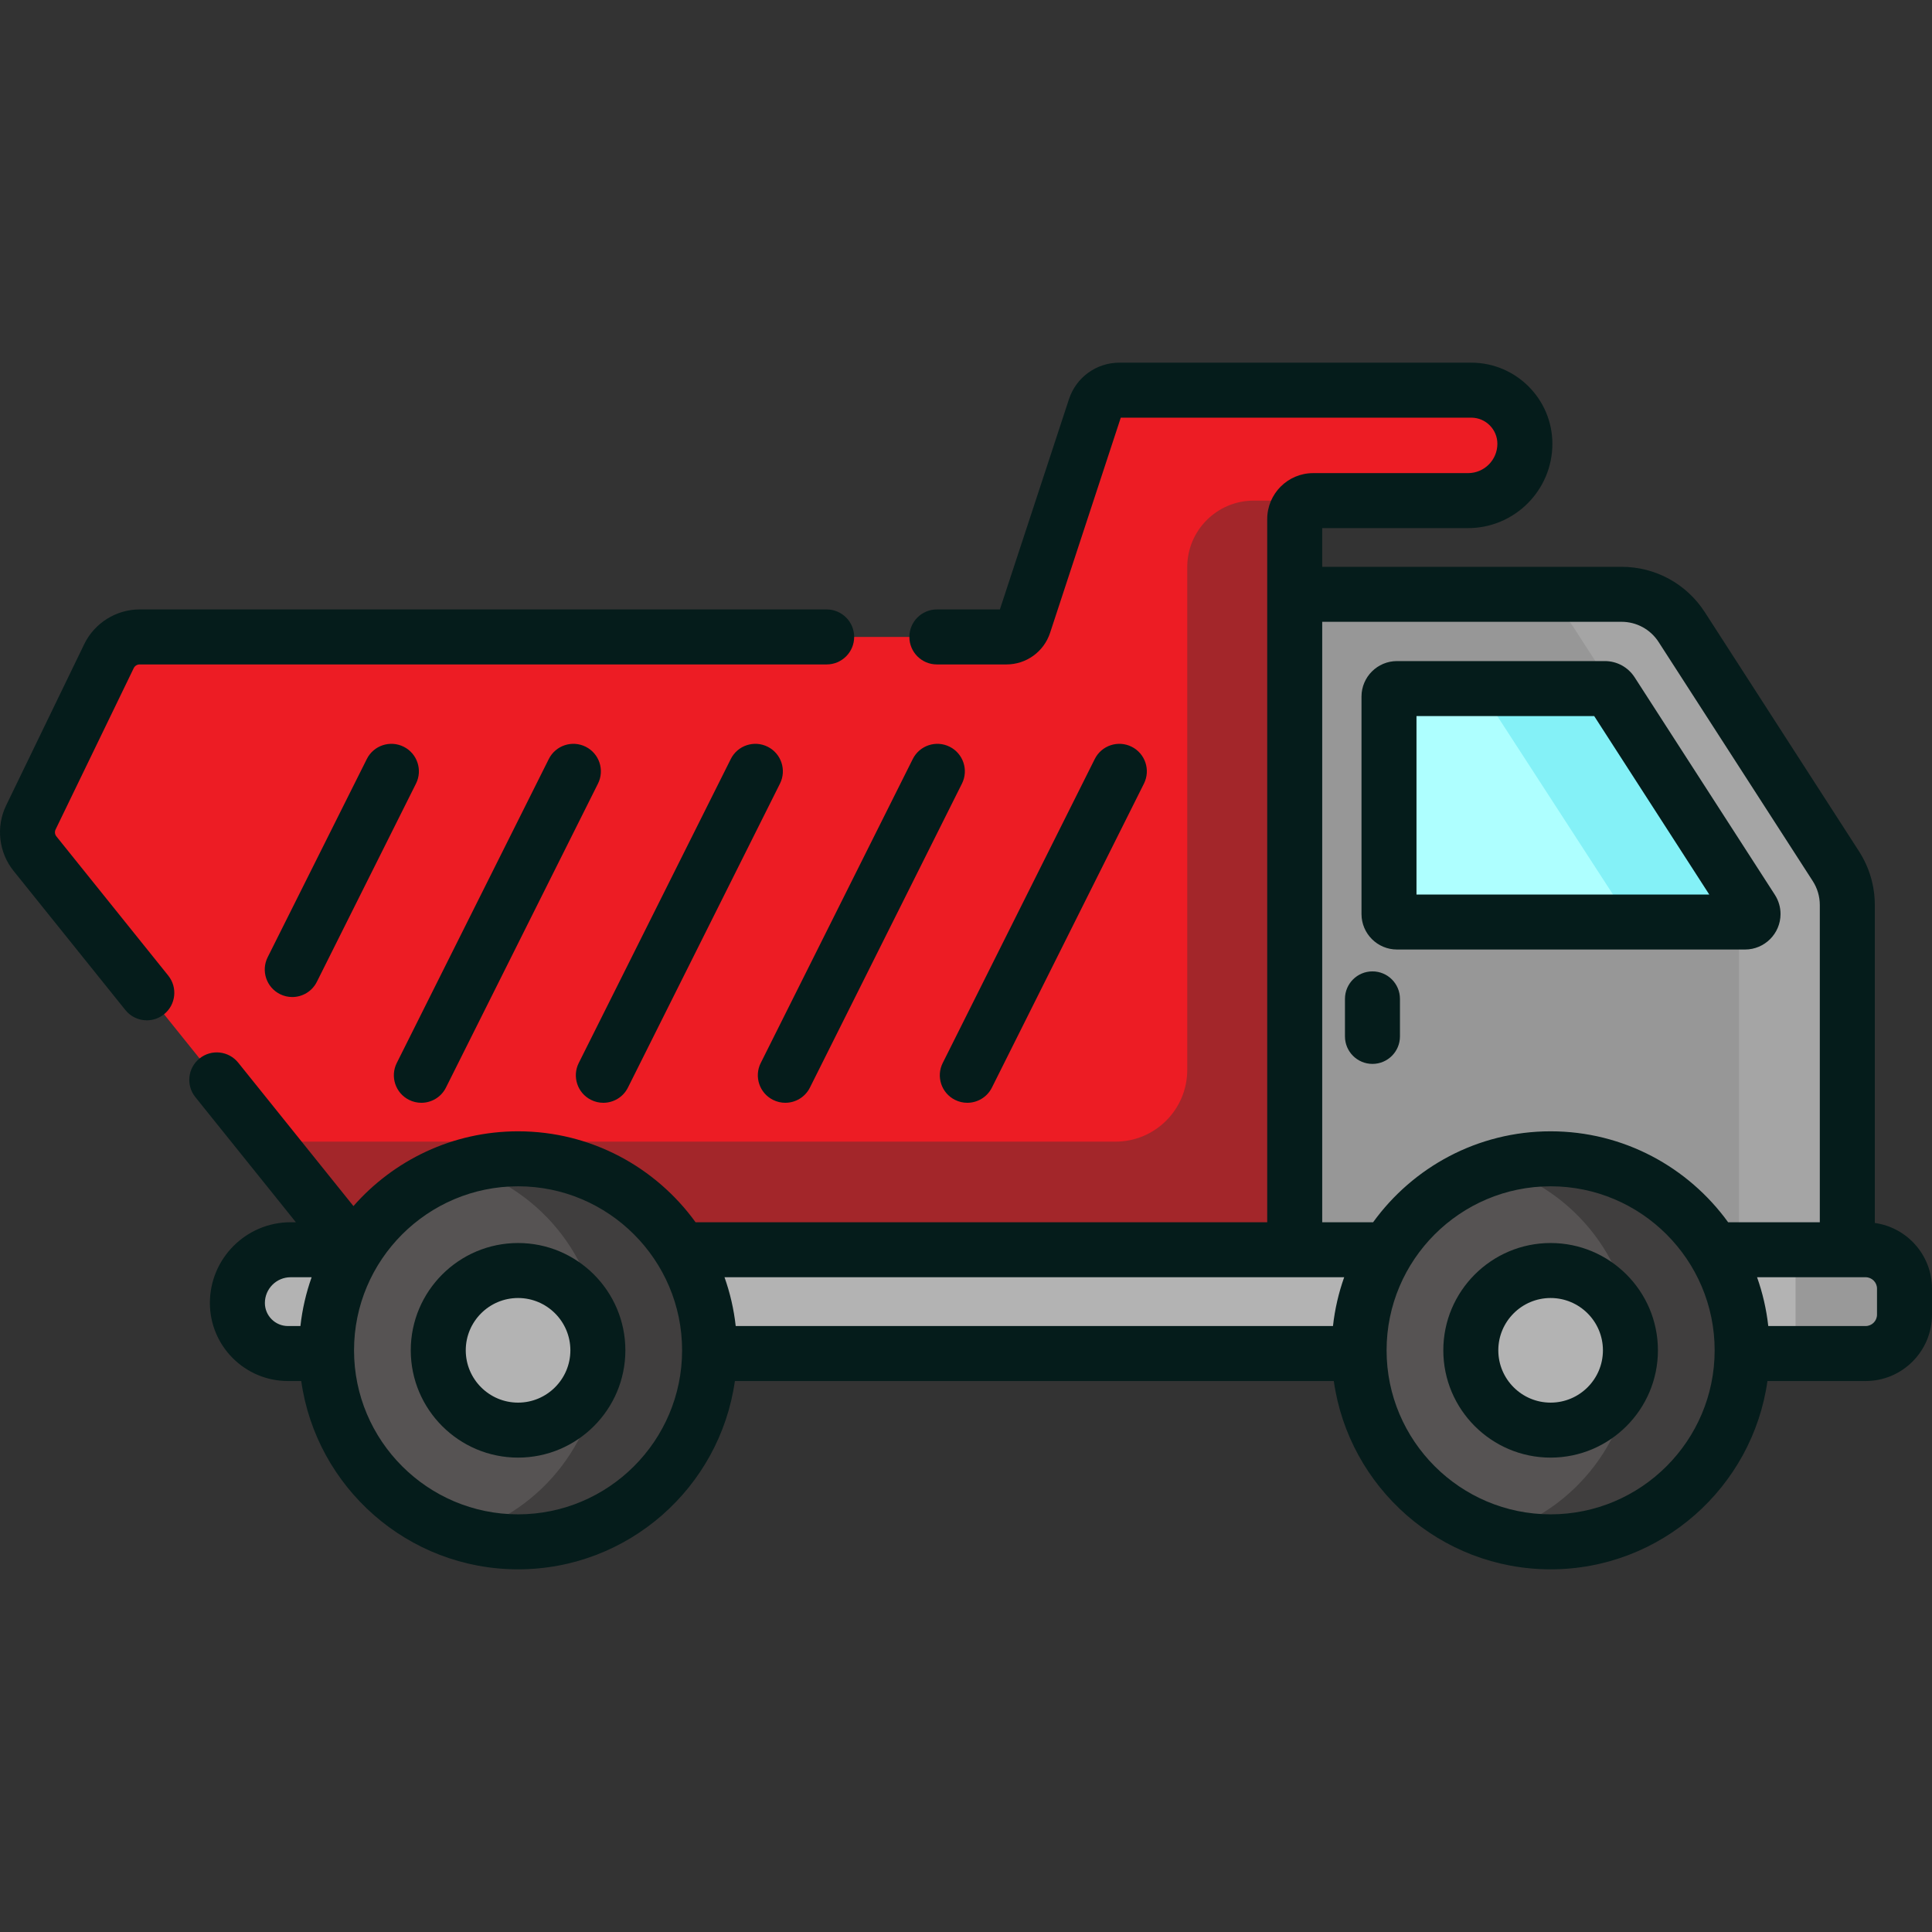 <?xml version="1.0" encoding="UTF-8"?> <svg xmlns="http://www.w3.org/2000/svg" xmlns:xlink="http://www.w3.org/1999/xlink" xmlns:svgjs="http://svgjs.com/svgjs" width="512" height="512" x="0" y="0" viewBox="0 0 512 512" style="enable-background:new 0 0 512 512" xml:space="preserve" class=""><rect x="0" y="0" width="512" height="512" fill="#333333" stroke="none"/> <g> <path xmlns="http://www.w3.org/2000/svg" style="" d="M343.114,340.44V137.558c0-2.7,2.189-4.889,4.889-4.889h41.05c8.316,0,15.058-6.742,15.058-15.058 c0-7.849-6.363-14.212-14.212-14.212h-93.255c-2.924,0-5.518,1.878-6.43,4.656l-18.852,57.378c-0.659,2.007-2.533,3.363-4.645,3.363 H36.992c-3.453,0-6.602,1.974-8.106,5.081L8.174,216.643c-1.514,3.125-1.096,6.842,1.074,9.553L38.91,263.11l17.528,21.813 l1.2,1.493l43.41,54.023h242.066V340.44z" fill="#ed1c24" data-original="#ffcc5a"></path> <path xmlns="http://www.w3.org/2000/svg" style="" d="M348.003,132.668h-15.746c-9.734,0-17.625,7.89-17.625,17.623v133.237 c0,10.504-8.516,19.019-19.02,19.019H137.009H70.6l30.448,37.892h242.065v-37.892v-164.99c0-0.338,0.034-0.667,0.099-0.985 C343.669,134.344,345.64,132.668,348.003,132.668z" fill="#a3262a" data-original="#ffb000" class=""></path> <path xmlns="http://www.w3.org/2000/svg" style="" d="M489.556,340.44H343.113V157.496h86.601c6.455,0,12.467,3.277,15.965,8.702l40.846,63.349 c1.978,3.068,3.031,6.642,3.031,10.292V340.44z" fill="#979797" data-original="#ffa227" class=""></path> <path xmlns="http://www.w3.org/2000/svg" style="" d="M486.526,229.546l-40.846-63.349c-3.498-5.424-9.51-8.702-15.965-8.702h-28.7 c6.455,0,12.467,3.277,15.965,8.702l40.846,63.349c1.978,3.068,3.031,6.642,3.031,10.292V340.44h28.7V239.839 C489.556,236.188,488.504,232.615,486.526,229.546z" fill="#a5a5a5" data-original="#f78b0b" class=""></path> <path xmlns="http://www.w3.org/2000/svg" style="" d="M76.307,358.701h418.097c5.693,0,10.309-4.615,10.309-10.309v-6.889 c0-5.693-4.615-10.309-10.309-10.309H77.019c-7.792,0-14.109,6.317-14.109,14.109l0,0C62.91,352.702,68.908,358.701,76.307,358.701z " fill="#b3b3b3" data-original="#b3b3b3"></path> <path xmlns="http://www.w3.org/2000/svg" style="" d="M494.404,331.194h-18.557V358.7h18.557c5.693,0,10.309-4.615,10.309-10.308v-6.89 C504.713,335.809,500.098,331.194,494.404,331.194z" fill="#999999" data-original="#999999"></path> <path xmlns="http://www.w3.org/2000/svg" style="" d="M464.572,242.226L464.572,242.226c0-0.407-0.117-0.806-0.338-1.148l-37.158-57.629 c-0.39-0.605-1.061-0.971-1.781-0.971h-55.078c-1.17,0-2.119,0.949-2.119,2.119v57.629c0,1.17,0.949,2.119,2.119,2.119h92.236 C463.623,244.345,464.572,243.396,464.572,242.226z" fill="#aeffff" data-original="#aeffff" class=""></path> <path xmlns="http://www.w3.org/2000/svg" style="" d="M464.234,241.078l-37.158-57.629c-0.39-0.605-1.061-0.971-1.781-0.971h-33.219l40.112,61.867h30.265 c1.17,0,2.119-0.949,2.119-2.119C464.572,241.819,464.455,241.42,464.234,241.078z" fill="#84f1f7" data-original="#84f1f7" class=""></path> <circle xmlns="http://www.w3.org/2000/svg" style="" cx="410.93" cy="357.85" r="50.757" fill="#565353" data-original="#686868" class=""></circle> <path xmlns="http://www.w3.org/2000/svg" style="" d="M410.93,307.096c-5.014,0-9.853,0.739-14.428,2.093c21.001,6.217,36.328,25.644,36.328,48.66 s-15.327,42.443-36.328,48.66c4.575,1.354,9.414,2.093,14.428,2.093c28.032,0,50.757-22.723,50.757-50.753 S438.962,307.096,410.93,307.096z" fill="#403e3e" data-original="#4f4f4f" class=""></path> <circle xmlns="http://www.w3.org/2000/svg" style="" cx="410.93" cy="357.85" r="21.15" fill="#b3b3b3" data-original="#b3b3b3"></circle> <circle xmlns="http://www.w3.org/2000/svg" style="" cx="137.29" cy="357.85" r="50.757" fill="#565353" data-original="#686868" class=""></circle> <path xmlns="http://www.w3.org/2000/svg" style="" d="M137.293,307.096c-5.014,0-9.853,0.739-14.428,2.093c21.001,6.217,36.328,25.644,36.328,48.66 s-15.327,42.443-36.328,48.66c4.575,1.354,9.414,2.093,14.428,2.093c28.032,0,50.757-22.723,50.757-50.753 S165.325,307.096,137.293,307.096z" fill="#403e3e" data-original="#4f4f4f" class=""></path> <circle xmlns="http://www.w3.org/2000/svg" style="" cx="137.29" cy="357.85" r="21.15" fill="#b3b3b3" data-original="#b3b3b3"></circle> <g xmlns="http://www.w3.org/2000/svg"> <path style="" d="M106.984,197.892c-3.6-1.799-7.977-0.343-9.776,3.258l-26.273,52.527 c-1.8,3.599-0.342,7.976,3.258,9.776c1.047,0.523,2.159,0.771,3.254,0.771c2.672,0,5.246-1.476,6.522-4.03l26.273-52.527 C112.042,204.07,110.583,199.693,106.984,197.892z" fill="#051c1b" data-original="#051c1b"></path> <path style="" d="M108.403,291.481c1.047,0.523,2.159,0.771,3.254,0.771c2.672,0,5.246-1.476,6.523-4.03l40.29-80.553 c1.8-3.6,0.342-7.976-3.257-9.777c-3.6-1.799-7.976-0.343-9.777,3.258l-40.29,80.553 C103.345,285.303,104.804,289.68,108.403,291.481z" fill="#051c1b" data-original="#051c1b"></path> <path style="" d="M156.631,291.481c1.047,0.523,2.159,0.771,3.254,0.771c2.672,0,5.246-1.476,6.523-4.03l40.29-80.553 c1.8-3.6,0.342-7.976-3.257-9.777c-3.6-1.799-7.977-0.343-9.777,3.258l-40.29,80.553 C151.573,285.303,153.032,289.68,156.631,291.481z" fill="#051c1b" data-original="#051c1b"></path> <path style="" d="M251.669,197.892c-3.6-1.799-7.977-0.343-9.777,3.258l-40.29,80.554 c-1.8,3.599-0.342,7.976,3.258,9.776c1.047,0.523,2.158,0.771,3.254,0.771c2.672,0,5.246-1.476,6.523-4.03l40.29-80.554 C256.726,204.07,255.268,199.693,251.669,197.892z" fill="#051c1b" data-original="#051c1b"></path> <path style="" d="M253.088,291.481c1.047,0.523,2.159,0.771,3.254,0.771c2.672,0,5.246-1.476,6.523-4.03l40.29-80.554 c1.8-3.599,0.342-7.976-3.258-9.776c-3.6-1.799-7.977-0.343-9.777,3.258l-40.29,80.554 C248.03,285.303,249.488,289.68,253.088,291.481z" fill="#051c1b" data-original="#051c1b"></path> <path style="" d="M14.937,221.643c-0.412-0.515-0.492-1.231-0.204-1.824l20.711-42.766 c0.286-0.589,0.894-0.971,1.549-0.971h182.082c4.024,0,7.287-3.262,7.287-7.287c0-4.025-3.262-7.287-7.287-7.287H36.992 c-6.204,0-11.96,3.607-14.665,9.191L1.616,213.467c-2.723,5.623-1.96,12.406,1.952,17.295l29.661,36.912 c1.439,1.791,3.552,2.722,5.685,2.722c1.602,0,3.214-0.526,4.559-1.606c3.137-2.521,3.637-7.107,1.116-10.245L14.937,221.643z" fill="#051c1b" data-original="#051c1b"></path> <path style="" d="M371.003,274.658v-9.943c0-4.025-3.262-7.287-7.287-7.287s-7.287,3.262-7.287,7.287v9.943 c0,4.025,3.262,7.287,7.287,7.287S371.003,278.683,371.003,274.658z" fill="#051c1b" data-original="#051c1b"></path> <path style="" d="M410.93,329.413c-15.68,0-28.437,12.756-28.437,28.435c0,15.68,12.757,28.435,28.437,28.435 s28.437-12.756,28.437-28.435C439.367,342.168,426.611,329.413,410.93,329.413z M410.93,371.71 c-7.644,0-13.863-6.218-13.863-13.862s6.219-13.862,13.863-13.862s13.863,6.218,13.863,13.862S418.575,371.71,410.93,371.71z" fill="#051c1b" data-original="#051c1b"></path> <path style="" d="M137.293,329.413c-15.68,0-28.437,12.756-28.437,28.435c0,15.68,12.757,28.435,28.437,28.435 s28.437-12.756,28.437-28.435C165.729,342.168,152.973,329.413,137.293,329.413z M137.293,371.71 c-7.644,0-13.863-6.218-13.863-13.862s6.219-13.862,13.863-13.862s13.863,6.218,13.863,13.862S144.937,371.71,137.293,371.71z" fill="#051c1b" data-original="#051c1b"></path> <path style="" d="M370.217,251.632h92.236c5.187,0,9.406-4.219,9.406-9.405c0-1.81-0.518-3.572-1.501-5.098 l-37.157-57.626c-1.739-2.699-4.695-4.311-7.906-4.311h-55.078c-5.187,0-9.406,4.219-9.406,9.405v57.63 C360.811,247.412,365.03,251.632,370.217,251.632z M375.384,189.765h47.094l30.494,47.293h-77.588L375.384,189.765L375.384,189.765 z" fill="#051c1b" data-original="#051c1b"></path> <path style="" d="M496.843,324.097v-84.259c0-5.062-1.45-9.986-4.193-14.241l-40.846-63.348 c-4.862-7.539-13.119-12.04-22.089-12.04H350.4v-10.254h38.652c12.321,0,22.345-10.024,22.345-22.344 c0-11.854-9.644-21.499-21.499-21.499h-93.255c-6.087,0-11.453,3.885-13.353,9.668l-18.31,55.729h-16.699 c-4.024,0-7.287,3.262-7.287,7.287c0,4.025,3.262,7.287,7.287,7.287h18.434c5.273,0,9.922-3.365,11.569-8.376l18.734-57.021h92.88 c3.818,0,6.925,3.106,6.925,6.925c0,4.285-3.486,7.771-7.771,7.771h-41.05c-6.714,0-12.176,5.462-12.176,12.176v19.938v166.412 H184.333c-10.554-14.584-27.702-24.099-47.041-24.099c-17.375,0-32.98,7.684-43.627,19.82c0.001-0.001,0.002-0.003,0.004-0.004 l-30.54-38.006c-2.52-3.137-7.107-3.636-10.244-1.116c-3.137,2.521-3.637,7.107-1.116,10.245l26.646,33.16h-1.397 c-11.798,0-21.396,9.598-21.396,21.395c0,11.405,9.279,20.685,20.684,20.685h3.525c3.972,28.161,28.219,49.9,57.461,49.9 s53.489-21.738,57.461-49.9H353.47c3.972,28.161,28.219,49.9,57.461,49.9s53.489-21.738,57.461-49.9h26.013 c9.702,0,17.595-7.893,17.595-17.595v-6.889C512,332.63,505.392,325.291,496.843,324.097z M350.4,164.782h79.314 c3.996,0,7.675,2.006,9.841,5.364l40.846,63.347c1.222,1.896,1.868,4.089,1.868,6.345v84.07H457.97 c-10.554-14.584-27.702-24.099-47.041-24.099s-36.487,9.515-47.04,24.099H350.4V164.782z M343.114,338.481h13.109v-0.001 c-1.463,4.119-2.473,8.449-2.97,12.934l0,0H194.971l0,0c-0.497-4.484-1.507-8.814-2.97-12.934v0.001H343.114z M70.197,345.303 c0-3.762,3.06-6.822,6.822-6.822h5.566l0,0c-1.463,4.119-2.473,8.449-2.97,12.934l0,0h-3.307 C72.938,351.414,70.197,348.673,70.197,345.303z M137.293,401.314c-23.969,0-43.47-19.499-43.47-43.466s19.501-43.466,43.47-43.466 s43.47,19.499,43.47,43.466S161.262,401.314,137.293,401.314z M410.93,401.314c-23.969,0-43.47-19.499-43.47-43.466 s19.501-43.466,43.47-43.466s43.47,19.499,43.47,43.466S434.9,401.314,410.93,401.314z M497.427,348.392 c0,1.666-1.356,3.022-3.022,3.022h-25.796l0,0c-0.497-4.484-1.507-8.814-2.97-12.934l0,0h23.918h4.848 c1.666,0,3.022,1.356,3.022,3.022V348.392z" fill="#051c1b" data-original="#051c1b"></path> </g> <g xmlns="http://www.w3.org/2000/svg"> </g> <g xmlns="http://www.w3.org/2000/svg"> </g> <g xmlns="http://www.w3.org/2000/svg"> </g> <g xmlns="http://www.w3.org/2000/svg"> </g> <g xmlns="http://www.w3.org/2000/svg"> </g> <g xmlns="http://www.w3.org/2000/svg"> </g> <g xmlns="http://www.w3.org/2000/svg"> </g> <g xmlns="http://www.w3.org/2000/svg"> </g> <g xmlns="http://www.w3.org/2000/svg"> </g> <g xmlns="http://www.w3.org/2000/svg"> </g> <g xmlns="http://www.w3.org/2000/svg"> </g> <g xmlns="http://www.w3.org/2000/svg"> </g> <g xmlns="http://www.w3.org/2000/svg"> </g> <g xmlns="http://www.w3.org/2000/svg"> </g> <g xmlns="http://www.w3.org/2000/svg"> </g> </g> </svg> 